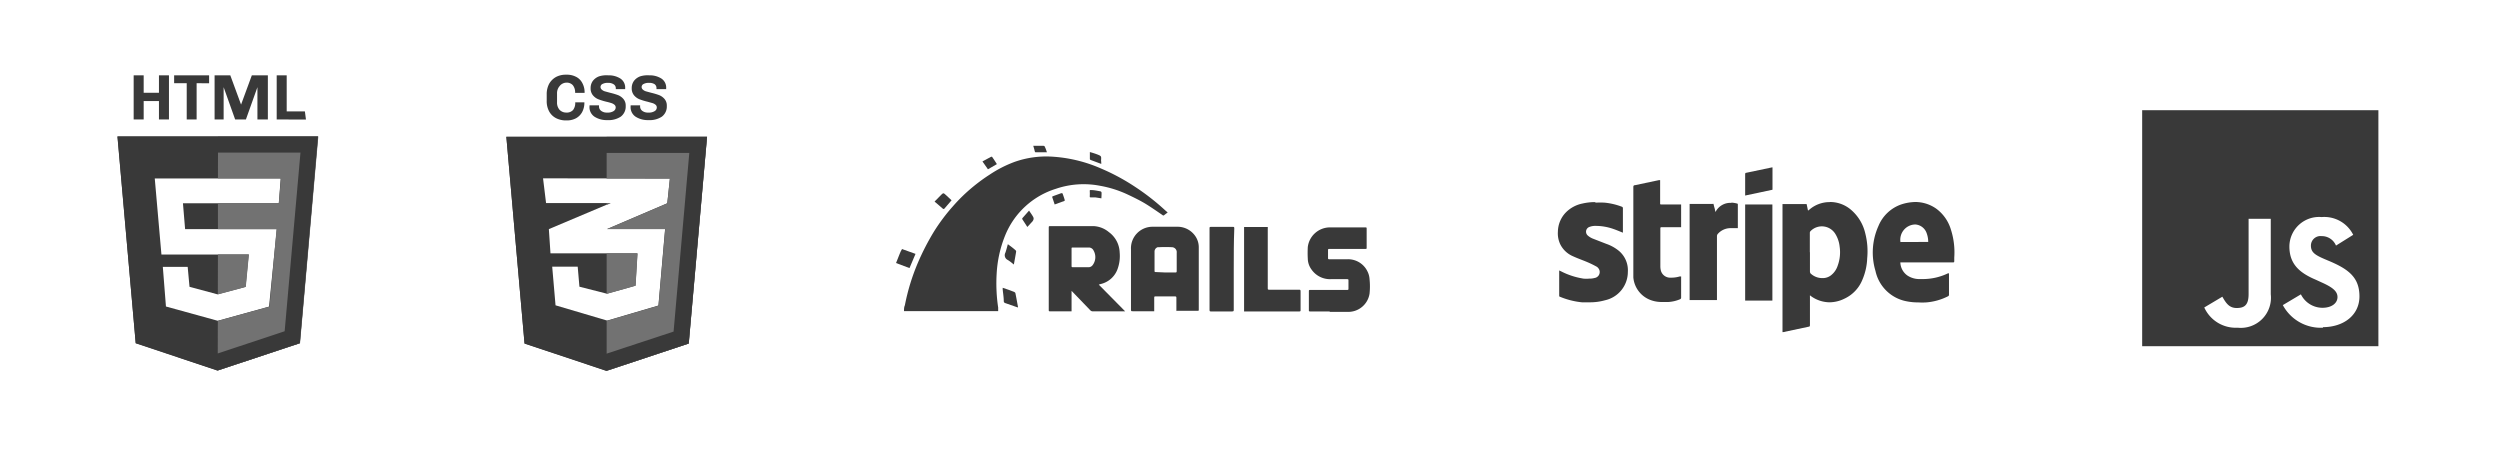 <svg id="Calque_1" data-name="Calque 1" xmlns="http://www.w3.org/2000/svg" viewBox="0 0 232.3 43.51"><defs><style>.cls-1{fill:#393939;}.cls-2{fill:#727272;}</style></defs><title>icon_softwares_zenest_buttrfly</title><path class="cls-1" d="M108.5,19.74l-.3.23c-.07.07-.12.07-.2,0-.5-.34-1-.69-1.5-1s-1.17-.64-1.77-.92a10.19,10.19,0,0,0-2.53-.79,8,8,0,0,0-4.08.28,7.49,7.49,0,0,0-4.73,4.36,11,11,0,0,0-.78,3.52,15.19,15.19,0,0,0,.14,3.16l0,.16s0,.1,0,.17H84c0-.19,0-.37.08-.54a19.53,19.53,0,0,1,1.23-4,22.92,22.92,0,0,1,1.46-2.83,17.47,17.47,0,0,1,1.8-2.4,15.65,15.65,0,0,1,1.85-1.79c.49-.4,1-.78,1.55-1.13a11,11,0,0,1,2.34-1.19,8.85,8.85,0,0,1,3.35-.48,13.29,13.29,0,0,1,4.63,1.1,19.48,19.48,0,0,1,3.12,1.67,21.9,21.9,0,0,1,2.9,2.26Z"/><path class="cls-1" d="M102.1,26.45l2.45,2.48h-3a.31.31,0,0,1-.24-.1L99.7,27.16a1.56,1.56,0,0,0-.13-.13v1.9H99.4c-.59,0-1.19,0-1.79,0-.12,0-.17,0-.16-.16v-7.6c0-.13,0-.16.15-.16,1.34,0,2.67,0,4,0a2.39,2.39,0,0,1,1.44.56,2.44,2.44,0,0,1,1,1.89,3.55,3.55,0,0,1-.2,1.55,2.19,2.19,0,0,1-1.6,1.39ZM99.57,23.9v.79c0,.11,0,.14.14.14h1.43a.47.47,0,0,0,.37-.17,1.23,1.23,0,0,0,.11-1.37.49.49,0,0,0-.4-.29H99.69c-.09,0-.13,0-.12.12Z"/><path class="cls-1" d="M109.31,28.92v-.15c0-.35,0-.7,0-1.06,0-.12,0-.17-.16-.17H107.4c-.11,0-.15,0-.15.14v1.24h-.15c-.61,0-1.23,0-1.84,0-.13,0-.17,0-.17-.16,0-1.87,0-3.73,0-5.6a2,2,0,0,1,2-2.09c.75,0,1.51,0,2.26,0a2,2,0,0,1,1.8,1,1.84,1.84,0,0,1,.24.95v5.76c0,.07,0,.1-.1.1h-2Zm-1-3.6h.88c.11,0,.15,0,.15-.15,0-.56,0-1.12,0-1.68a.46.46,0,0,0-.45-.52,11.61,11.61,0,0,0-1.18,0,1,1,0,0,0-.14,0,.43.43,0,0,0-.29.43v1.75c0,.1,0,.13.13.13Z"/><path class="cls-1" d="M123.56,28.94c-.59,0-1.19,0-1.79,0-.11,0-.16,0-.15-.15v-1.7c0-.12,0-.15.15-.15h3.35c.18,0,.18,0,.18-.18v-.68c0-.11,0-.14-.14-.14h-1.51a2.09,2.09,0,0,1-1.78-.89,1.76,1.76,0,0,1-.35-1,10.11,10.11,0,0,1,0-1.1,2.08,2.08,0,0,1,2-1.82h3.35c.09,0,.12,0,.12.12V23c0,.12,0,.13-.14.13h-3.27c-.18,0-.18,0-.18.19v.63c0,.11,0,.14.14.14h1.64a2,2,0,0,1,1.89,1.14,1.83,1.83,0,0,1,.19.72,6.56,6.56,0,0,1,0,1.33,2,2,0,0,1-2,1.7c-.57,0-1.14,0-1.71,0Z"/><path class="cls-1" d="M115.6,21.09h2.2a1.09,1.09,0,0,1,0,.18v5.45c0,.2,0,.2.2.2h2.68c.13,0,.17,0,.17.17q0,.86,0,1.71c0,.1,0,.14-.14.14H115.6Z"/><path class="cls-1" d="M114.64,25c0,1.26,0,2.51,0,3.76,0,.14,0,.18-.18.18-.64,0-1.27,0-1.91,0-.12,0-.16,0-.16-.15V21.23c0-.12,0-.15.15-.15h2c.12,0,.15,0,.15.15C114.64,22.48,114.64,23.74,114.64,25Z"/><path class="cls-1" d="M83.26,24.44c.11-.29.22-.56.33-.83s.11-.26.18-.39.08-.07.1-.06l1.2.43-.56,1.32Z"/><path class="cls-1" d="M93.17,26.74l.61.21.47.18s.1.07.1.11c.09.43.16.85.24,1.27a.15.15,0,0,1,0,.06l-.16-.05-1-.35a.19.19,0,0,1-.16-.19c0-.37-.07-.74-.1-1.11Z"/><path class="cls-1" d="M88.42,18.61l-.68.79a.11.11,0,0,1-.12,0l-.78-.67.6-.61c.22-.21.22-.21.45,0Z"/><path class="cls-1" d="M94.2,24.58a4.22,4.22,0,0,0-.55-.42.49.49,0,0,1-.23-.68c.09-.25.15-.51.23-.79l.31.23c.13.1.27.21.39.32a.17.17,0,0,1,.07.14c-.06.38-.13.75-.2,1.13A.41.41,0,0,1,94.2,24.58Z"/><path class="cls-1" d="M95.46,21.09,95,20.38a.11.11,0,0,1,0-.11l.62-.7c.12.18.23.33.32.48s.18.27,0,.52Z"/><path class="cls-1" d="M91.29,15l.78-.42a.11.11,0,0,1,.12,0c.15.22.3.44.44.67l-.83.48Z"/><path class="cls-1" d="M102.33,15.23l-1-.37s-.07-.06-.06-.09c0-.2,0-.41,0-.64a7,7,0,0,1,.69.22c.38.15.38.16.35.57A1.8,1.8,0,0,1,102.33,15.23Z"/><path class="cls-1" d="M98,19l-.24-.72a1.11,1.11,0,0,1,.19-.09l.66-.24c.07,0,.12,0,.14.07s.13.36.18.55c0,0,0,.08,0,.09Z"/><path class="cls-1" d="M102.34,18.43l-.57-.09-.41,0c-.07,0-.1,0-.1-.1a3.87,3.87,0,0,0,0-.48c0-.08,0-.11.12-.1.29,0,.59.07.88.12,0,0,.09.05.09.08C102.37,18,102.35,18.22,102.34,18.43Z"/><path class="cls-1" d="M97.28,14.15h-.73c-.11,0-.25,0-.33,0s-.08-.19-.12-.3-.06-.19-.09-.3l.24,0,.7,0s.11,0,.12.06C97.14,13.72,97.2,13.91,97.28,14.15Z"/><path class="cls-1" d="M170,18.78a2.86,2.86,0,0,0-1.91.73l-.09.06-.13-.61h-2.24v11.9h.07l2.35-.5c.1,0,.13-.06.13-.16,0-.86,0-1.72,0-2.58a1.62,1.62,0,0,1,0-.18l.13.1a3,3,0,0,0,1.68.55,3.17,3.17,0,0,0,1.4-.34A3.29,3.29,0,0,0,173.05,26a5.55,5.55,0,0,0,.45-2,6.72,6.72,0,0,0-.18-2.32,4.09,4.09,0,0,0-1.4-2.25,3,3,0,0,0-1.88-.66Zm-1.83,4.66c0-.6,0-1.2,0-1.8a.23.23,0,0,1,.06-.16,1.47,1.47,0,0,1,2.3.24,2.81,2.81,0,0,1,.41,1.2,3.64,3.64,0,0,1-.19,1.79,1.85,1.85,0,0,1-.6.86,1.24,1.24,0,0,1-.81.27,1.57,1.57,0,0,1-1.11-.44.35.35,0,0,1-.05-.18c0-.3,0-.6,0-.9v-.88Z"/><path class="cls-1" d="M178,18.77a4.4,4.4,0,0,0-1.32.22,3.54,3.54,0,0,0-2.13,2,6,6,0,0,0-.28,4.19A3.65,3.65,0,0,0,177.18,28a5.36,5.36,0,0,0,1.06.1,6.28,6.28,0,0,0,.75,0,5.43,5.43,0,0,0,2-.56.16.16,0,0,0,.11-.17c0-.34,0-.69,0-1V25.4H181a5.37,5.37,0,0,1-2.38.53h-.23a2,2,0,0,1-1.17-.34,1.55,1.55,0,0,1-.64-1.21h4.89c.09,0,.12,0,.12-.13s0-.21,0-.32a6.89,6.89,0,0,0-.31-2.59,3.74,3.74,0,0,0-1.35-1.94,3.38,3.38,0,0,0-2-.63Zm-1.41,3.72a1.42,1.42,0,0,1,1.32-1.63H178a1.2,1.2,0,0,1,1,.74,2.38,2.38,0,0,1,.17.88Z"/><path class="cls-1" d="M148.22,18.78a5.18,5.18,0,0,0-1.17.13,3,3,0,0,0-1.56.84,2.62,2.62,0,0,0-.73,1.76,2.37,2.37,0,0,0,.21,1.17,2.34,2.34,0,0,0,1.19,1.13c.45.21.93.37,1.39.57a9.12,9.12,0,0,1,.83.41.66.66,0,0,1,.23.29.56.56,0,0,1-.44.75,1.78,1.78,0,0,1-.51.06,3,3,0,0,1-.52,0,6.88,6.88,0,0,1-2.11-.69l-.15-.07c0,.05,0,.08,0,.11v2.2c0,.09,0,.12.11.15a7.18,7.18,0,0,0,2,.5c.23,0,.47,0,.7,0a5.11,5.11,0,0,0,1.45-.19,2.7,2.7,0,0,0,2.12-2.64,2.35,2.35,0,0,0-.82-1.94,3.81,3.81,0,0,0-1.18-.66L148,22.17a1.61,1.61,0,0,1-.48-.3.47.47,0,0,1,.16-.78,1.52,1.52,0,0,1,.47-.1h.16a5,5,0,0,1,1.59.28c.3.1.59.23.9.35V21.5c0-.71,0-1.42,0-2.13a.15.15,0,0,0-.12-.17,6.16,6.16,0,0,0-1.58-.37,7.7,7.7,0,0,0-.83,0Z"/><path class="cls-1" d="M154.26,16.74l-.12,0-2.23.47c-.11,0-.14.07-.14.18,0,.77,0,1.54,0,2.32v4.39c0,.56,0,1.13,0,1.68a2.47,2.47,0,0,0,1.72,2.14,2.92,2.92,0,0,0,1,.14l.55,0a3.28,3.28,0,0,0,1.06-.25.16.16,0,0,0,.11-.17V25.81a.49.49,0,0,0,0-.12l-.14,0a2.67,2.67,0,0,1-.75.11h-.17a.89.89,0,0,1-.82-.65,1.67,1.67,0,0,1-.05-.39V21.27c0-.13,0-.16.15-.16h1.78V19H154.4c-.12,0-.15,0-.14-.16V16.74Z"/><path class="cls-1" d="M160.84,18.85a1.54,1.54,0,0,0-1.37.73l-.09.12c0-.23-.09-.42-.13-.62s-.05-.13-.15-.13H157v8.93h2.54v-.18c0-1.91,0-3.83,0-5.75a.33.33,0,0,1,.1-.24,1.58,1.58,0,0,1,1.11-.51h.09c.21,0,.43,0,.64,0h0V19s0-.09-.08-.09a2.67,2.67,0,0,0-.48-.08Z"/><path class="cls-1" d="M164.69,19h-2.53v8.93h2.53V19Z"/><path class="cls-1" d="M164.67,15.55h0l-2.43.51c-.06,0-.08.05-.08.11v2l2.54-.54V15.56Z"/><path class="cls-1" d="M199.05,10.24V32.17H221V10.24ZM211,27.35a2.8,2.8,0,0,1-3.08,3.1,3.21,3.21,0,0,1-3.1-1.88l1.68-1c.33.57.62,1.05,1.33,1.05s1.11-.26,1.11-1.29v-7H211v7Zm4.87,3.1a4,4,0,0,1-3.75-2.1l1.68-1a2.24,2.24,0,0,0,2,1.25c.85,0,1.4-.42,1.4-1s-.56-.95-1.5-1.37L215.2,26c-1.49-.63-2.47-1.43-2.47-3.1a2.76,2.76,0,0,1,3-2.73,3,3,0,0,1,2.93,1.65l-1.6,1a1.42,1.42,0,0,0-1.33-.88.89.89,0,0,0-1,.88c0,.62.38.87,1.26,1.25l.52.22c1.75.75,2.73,1.52,2.73,3.25s-1.45,2.86-3.41,2.86Z"/><path class="cls-1" d="M10.91,12.68l1.7,19.21,7.6,2.54,7.65-2.54,1.69-19.21Zm15,6.21H17l.2,2.4h8.52L25,28.49,20.26,29.8h-.05l-4.79-1.32-.29-3.68h2.31l.17,1.85,2.6.7,2.61-.7.29-3H15l-.62-7.07h11.7Z"/><polygon class="cls-2" points="20.26 12.68 20.25 16.57 26.11 16.57 25.9 18.89 20.25 18.89 20.25 21.29 25.7 21.29 25.04 28.49 20.29 29.8 20.29 29.82 20.24 29.82 20.23 34.43 27.88 31.89 29.58 12.68 20.26 12.68"/><polygon class="cls-2" points="23.13 23.64 20.25 23.64 20.24 27.36 22.84 26.66 23.13 23.64"/><path class="cls-1" d="M27.92,14.18l-1.47,16.6-6.24,2.07L14,30.78l-1.46-16.6H27.92m1.63-1.5H10.92l1.69,19.21,7.6,2.54,7.65-2.54,1.69-19.21Z"/><path class="cls-1" d="M14.77,11.1V9.39H13.35V11.1h-.93V7h.93V8.62h1.42V7h.93V11.1Z"/><path class="cls-1" d="M18.27,7.73V11.1h-.92V7.73H16.18V7h3.25v.74Z"/><path class="cls-1" d="M23.92,11.1v-3h0l-1.07,3h-1l-1.07-3h0v3h-.84V7H21.4l1,2.72h0l1-2.72h1.49V11.1Z"/><path class="cls-1" d="M25.71,11.1V7h.93v3.35h1.69l.1.76Z"/><path class="cls-1" d="M47.05,12.71l1.69,19.21,7.63,2.54L64,31.92l1.7-19.21Zm15.2,3.88L62,18.89l-5.59,2.39h5.39l-.62,7.11-4.76,1.4-4.8-1.42-.31-3.59h2.37l.16,1.86,2.55.65,2.66-.75.18-3-8.08,0h0L51,21.29,56.42,19l.32-.13h-6l-.28-2.3Z"/><polygon class="cls-2" points="56.37 12.71 56.37 16.59 62.24 16.59 62.01 18.89 56.42 21.28 56.4 21.29 61.81 21.29 61.19 28.4 56.43 29.8 56.37 29.78 56.37 34.45 63.99 31.92 65.69 12.71 56.37 12.71"/><polygon class="cls-2" points="59.06 26.55 59.24 23.56 56.37 23.55 56.37 27.29 56.4 27.3 59.06 26.55"/><polygon class="cls-2" points="56.74 18.89 56.37 18.89 56.37 19.04 56.42 19.02 56.74 18.89"/><path class="cls-1" d="M64.05,14.21l-1.46,16.6-6.25,2.06-6.19-2.06-1.46-16.6H64.05m1.64-1.5H47.05l1.69,19.21,7.6,2.54L64,31.92l1.7-19.21Z"/><path class="cls-1" d="M52,10.21a.85.85,0,0,0,.62.25.79.79,0,0,0,.63-.24,1.07,1.07,0,0,0,.2-.71h.85a1.83,1.83,0,0,1-.21.91,1.43,1.43,0,0,1-.59.58,1.79,1.79,0,0,1-.84.19H52.6a2,2,0,0,1-.93-.21,1.53,1.53,0,0,1-.64-.62,2,2,0,0,1-.23-1V8.78a2.06,2.06,0,0,1,.23-1,1.68,1.68,0,0,1,.64-.63,1.93,1.93,0,0,1,.9-.21h.09a1.8,1.8,0,0,1,.85.19,1.3,1.3,0,0,1,.59.57,1.78,1.78,0,0,1,.22.93h-.88a1.06,1.06,0,0,0-.21-.71.75.75,0,0,0-.6-.24A.81.81,0,0,0,52,8a1,1,0,0,0-.24.7V9.5A1,1,0,0,0,52,10.21Z"/><path class="cls-1" d="M57.22,8.18A.43.43,0,0,0,57,7.82a.9.9,0,0,0-.5-.12,1,1,0,0,0-.51.1.31.31,0,0,0-.19.28.32.32,0,0,0,.12.25.73.73,0,0,0,.29.16l.48.13a6.28,6.28,0,0,1,.74.22,1.28,1.28,0,0,1,.5.36.93.93,0,0,1,.21.64,1.17,1.17,0,0,1-.46,1,2.05,2.05,0,0,1-1.24.32,2.09,2.09,0,0,1-1.19-.31,1.06,1.06,0,0,1-.47-1V9.79h.88v.1a.5.5,0,0,0,.2.41.85.85,0,0,0,.56.16,1,1,0,0,0,.6-.14.4.4,0,0,0,.19-.33.32.32,0,0,0-.12-.26.82.82,0,0,0-.28-.15,4.89,4.89,0,0,0-.48-.13,6.07,6.07,0,0,1-.74-.23,1.28,1.28,0,0,1-.5-.37,1,1,0,0,1-.21-.67,1.11,1.11,0,0,1,.22-.68,1.3,1.3,0,0,1,.58-.41A2.3,2.3,0,0,1,56.52,7a2,2,0,0,1,1.13.3,1,1,0,0,1,.44.9v.08h-.87Z"/><path class="cls-1" d="M61,8.18a.43.43,0,0,0-.18-.36.9.9,0,0,0-.5-.12,1,1,0,0,0-.51.1.31.31,0,0,0-.19.28.32.32,0,0,0,.12.25.73.73,0,0,0,.29.16l.48.13a6.28,6.28,0,0,1,.74.22,1.28,1.28,0,0,1,.5.36.93.93,0,0,1,.21.64,1.17,1.17,0,0,1-.46,1,2.05,2.05,0,0,1-1.24.32,2.09,2.09,0,0,1-1.19-.31,1.06,1.06,0,0,1-.47-1V9.79h.88v.1a.5.5,0,0,0,.2.41.85.85,0,0,0,.56.16,1,1,0,0,0,.6-.14.4.4,0,0,0,.19-.33.32.32,0,0,0-.12-.26.82.82,0,0,0-.28-.15l-.47-.13a5.77,5.77,0,0,1-.75-.23,1.28,1.28,0,0,1-.5-.37,1,1,0,0,1-.21-.67,1.11,1.11,0,0,1,.22-.68,1.3,1.3,0,0,1,.58-.41A2.3,2.3,0,0,1,60.33,7a2,2,0,0,1,1.13.3,1,1,0,0,1,.44.9v.08H61Z"/></svg>